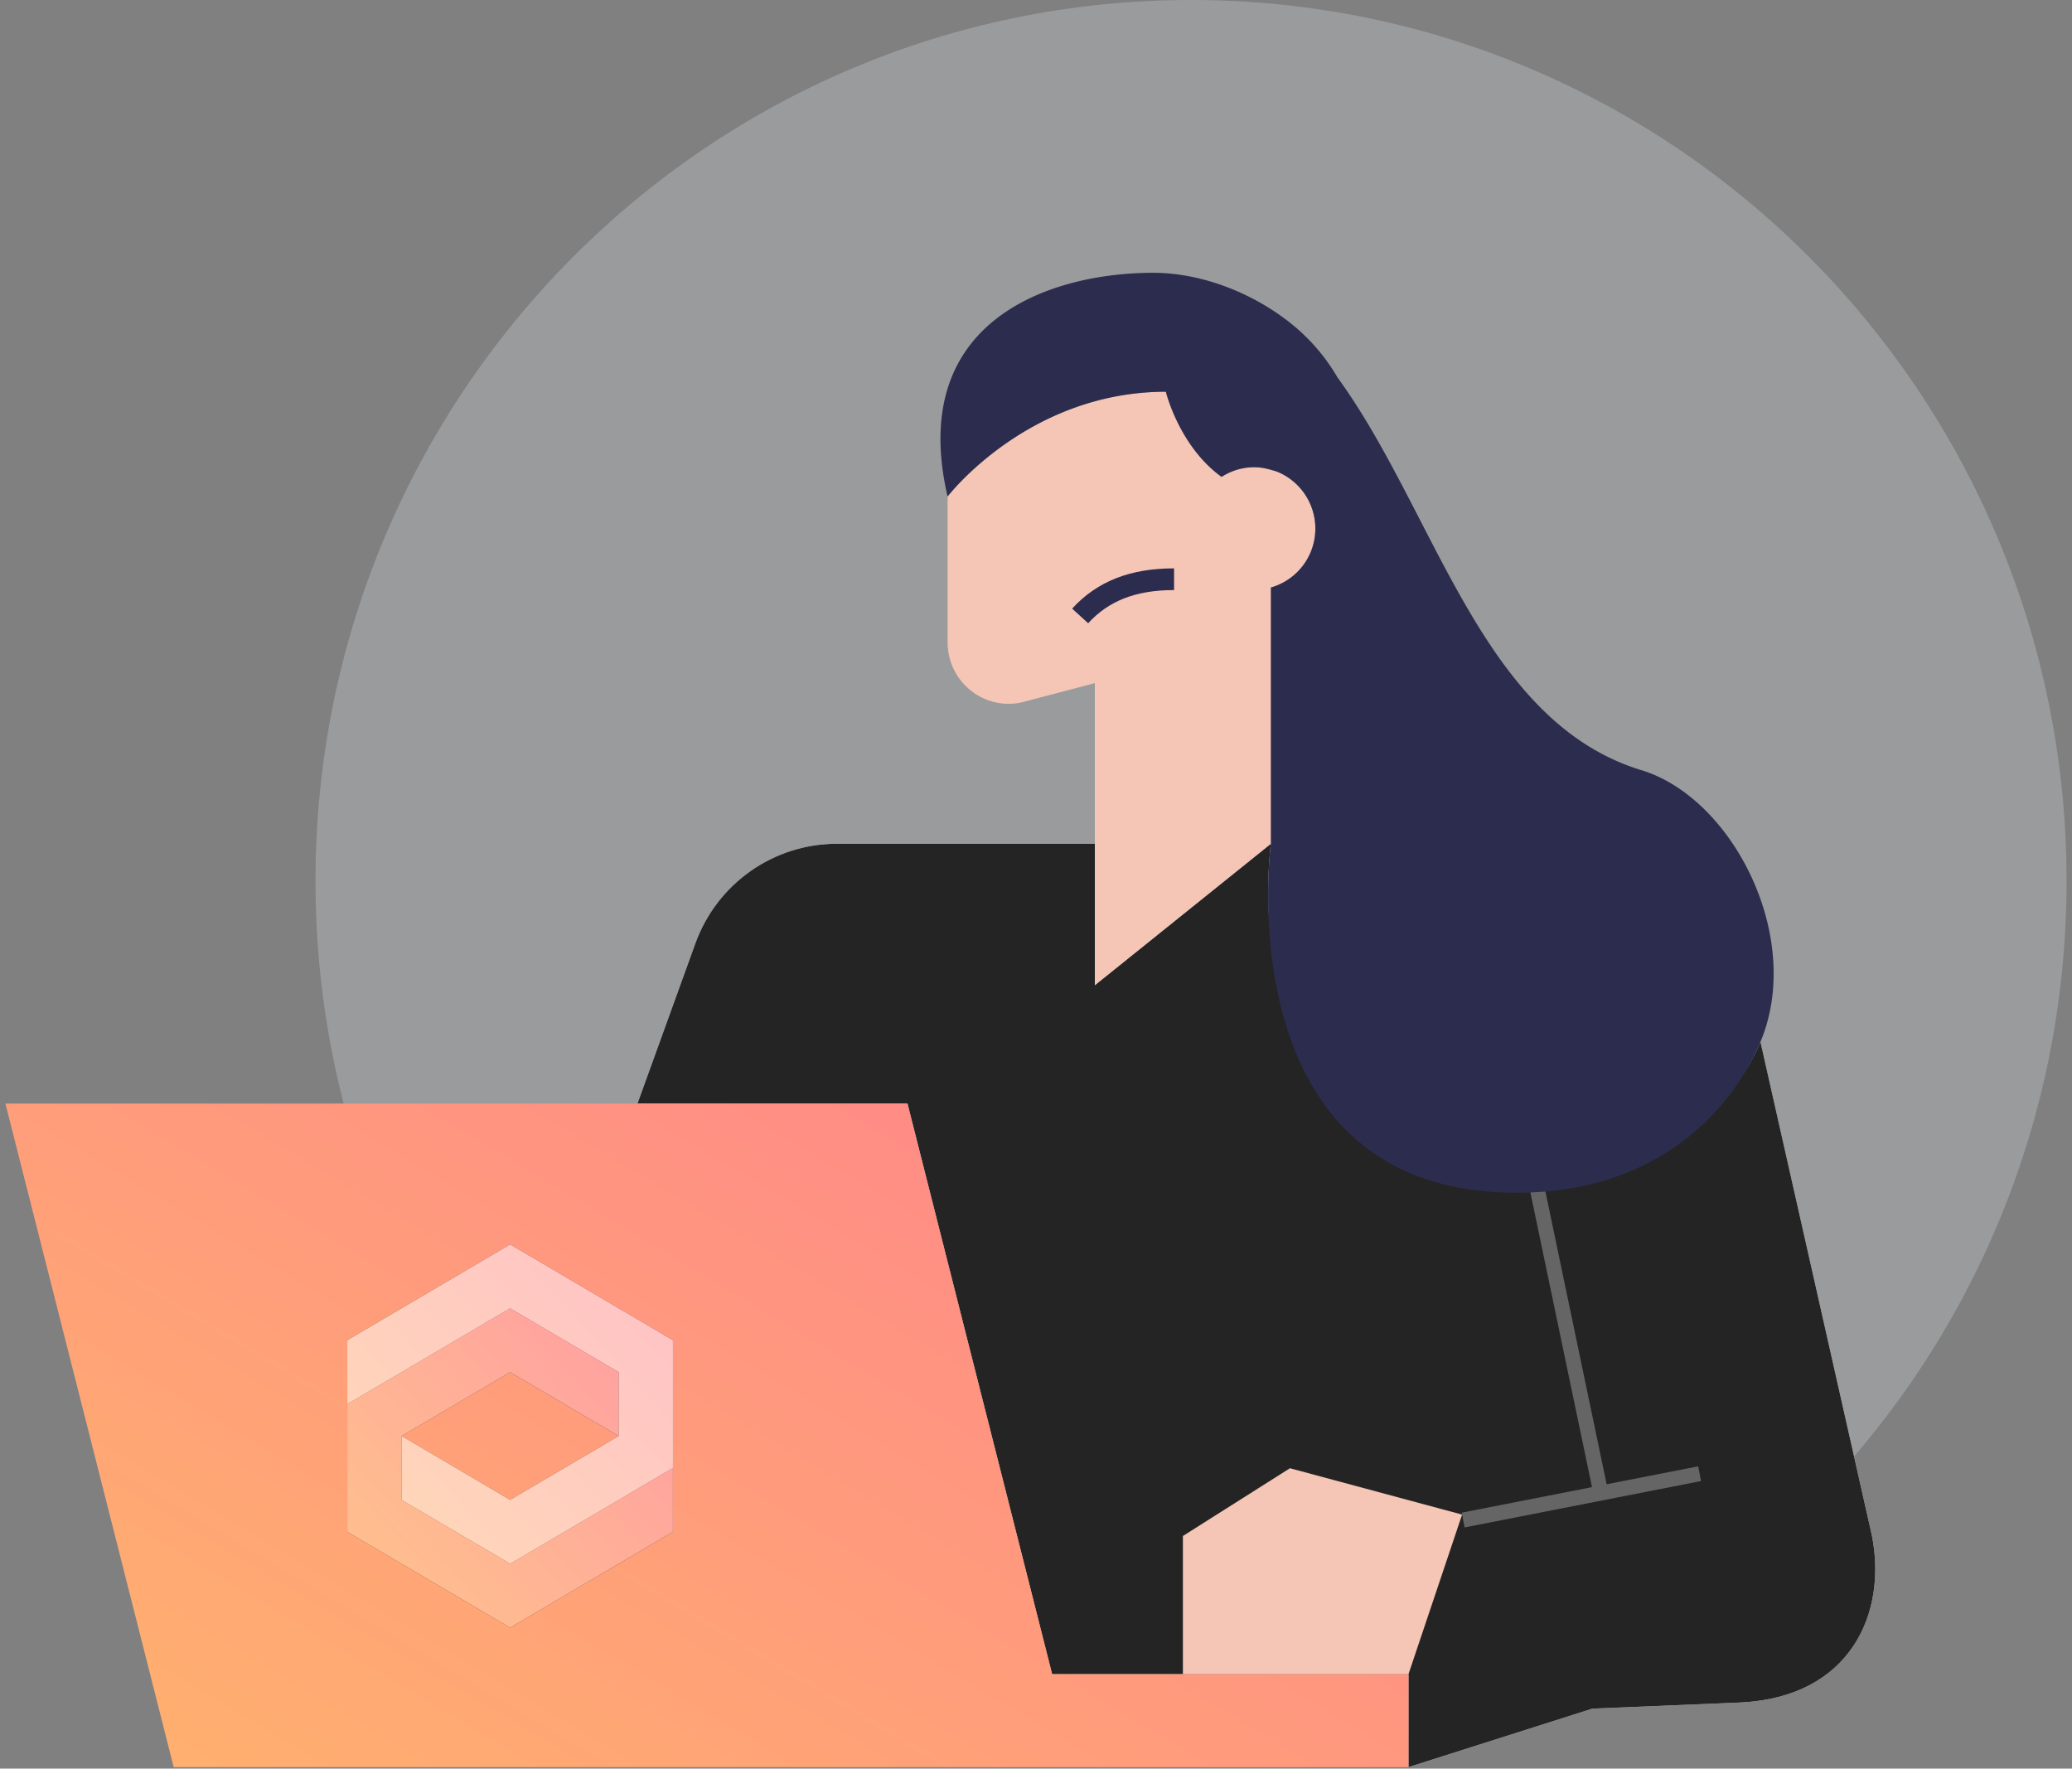 <svg width="191" height="163" viewBox="0 0 191 163" fill="none" xmlns="http://www.w3.org/2000/svg"><rect x="0" y="0" width="191" height="163" fill="#808080" stroke="none"/><path fill-rule="evenodd" clip-rule="evenodd" d="M190.5 81.2c0 44.848-36.134 81.196-80.708 81.196S29.083 126.048 29.083 81.2c0-44.846 36.135-81.2 80.709-81.2C154.366 0 190.5 36.354 190.5 81.2z" fill="#DDE4E9" fill-opacity=".272"/><path d="M172.542 141.462l-10.26-45.44c-2.691 6.433-9.288 11.674-20.795 12.195-28.645 1.294-24.36-30.256-24.333-30.451h-.01l-16.219 13.033V77.765H77.14c-5.836 0-11.049 3.668-13.043 9.19l-5.335 14.755h24.89l13.335 52.59h32.85v8.565l16.952-5.391 13.689-.568c10.076-.502 13.527-8.201 12.064-15.444z" fill="#fff"/><path d="M172.542 141.462l-10.26-45.44c-2.691 6.433-9.288 11.674-20.795 12.195-28.645 1.294-24.36-30.256-24.333-30.451h-.01l-16.219 13.033V77.765H77.14c-5.836 0-11.049 3.668-13.043 9.19l-5.335 14.755h24.89l13.335 52.59h32.85v8.565l16.952-5.391 13.689-.568c10.076-.502 13.527-8.201 12.064-15.444z" fill="#242424"/><path fill-rule="evenodd" clip-rule="evenodd" d="M117.831 43.516c-.216-.093-.448-.15-.676-.216a5.562 5.562 0 00-1.536-.24c-1.11 0-2.14.334-3.013.893-3.92-2.834-5.135-7.848-5.135-7.848-12.724 0-20.12 9.656-20.12 9.656v13.435c0 3.645 3.371 6.346 6.902 5.521l6.671-1.756V90.8l16.219-13.034.012-.009v-23.61c.009-.004.02-.007.031-.01a5.64 5.64 0 004.063-5.413 5.662 5.662 0 00-3.418-5.207z" fill="#F5C5B6"/><path fill-rule="evenodd" clip-rule="evenodd" d="M96.987 154.3L83.65 101.71H.5l15.51 61.154h113.826V154.3h-32.85z" fill="url(#paint0_linear)"/><path fill-rule="evenodd" clip-rule="evenodd" d="M118.909 135.318l-9.869 6.246V154.3h20.796l4.942-14.709-15.869-4.273z" fill="#F5C5B6"/><path fill-rule="evenodd" clip-rule="evenodd" d="M135.008 140.773l-.263-1.36 21.796-4.273.263 1.36-21.796 4.273z" fill="#656565"/><path fill-rule="evenodd" clip-rule="evenodd" d="M146.932 137.915l-7.716-36.894 1.344-.289 7.717 36.894-1.345.289z" fill="#656565"/><path fill-rule="evenodd" clip-rule="evenodd" d="M151.323 70.988c-14.807-4.515-18.925-23.69-28.033-36.205a17.838 17.838 0 00-4.581-5.2l-.03-.028v.004c-3.479-2.672-8.049-4.416-12.383-4.416-9.514 0-22.705 4.412-18.945 20.618 0 0 7.397-9.656 20.121-9.656 0 0 1.215 5.014 5.135 7.848a5.572 5.572 0 013.014-.893c.535 0 1.043.1 1.535.24.228.066.46.123.676.216a5.662 5.662 0 013.419 5.207 5.641 5.641 0 01-4.063 5.413c-.011.002-.022.006-.032.009v23.611l-.002.01c-.027.195-4.416 33.414 24.228 32.12 11.507-.522 18.209-7.432 20.9-13.864 4.026-9.627-2.548-22.47-10.959-25.034z" fill="#2C2C4E"/><path fill-rule="evenodd" clip-rule="evenodd" d="M52 135.306l.004-.002.002-.001a.038.038 0 00-.005.003zM52.01 135.301v-.001l.009-.005a.112.112 0 00-.01.006z" fill="#2B2C2A"/><path fill-rule="evenodd" clip-rule="evenodd" d="M57.028 132.35l-5.005 2.945-.01.006-.005.003-.012.007-.001.001h-.001c-.002.001-.002.001 0 0l.001-.001-4.972 2.926c-6.159-3.626-4.103-2.416-10.005-5.888l10.006-5.887c6.18 3.639 3.824 2.252 10.004 5.888zm-25.012-8.831c-.001 14.101.002 4.693 0 17.661 11.573 6.808 3.481 2.051 15.007 8.831l15.008-8.831c0-14.1-.002-4.692 0-17.661-11.668-6.863-3.556-2.094-15.008-8.83l-15.007 8.83z" fill="#2B2C2A"/><path fill-rule="evenodd" clip-rule="evenodd" d="M47.023 150.011l15.007-8.83.001-5.888-15.007 8.83-10.006-5.886v-5.887l10.006-5.888c6.149 3.621 3.845 2.265 10.004 5.888v-5.887l-10.006-5.887-15.007 8.831c.002 7.235.002 4.566.001 11.773 11.573 6.808 3.481 2.051 15.007 8.831z" fill="url(#paint1_linear)"/><path opacity=".2" fill-rule="evenodd" clip-rule="evenodd" d="M47.023 150.011l15.007-8.83.001-5.888-15.007 8.83-10.006-5.886v-5.887l10.006-5.888c6.149 3.621 3.845 2.265 10.004 5.888v-5.887l-10.006-5.887-15.007 8.831c.002 7.235.002 4.566.001 11.773 11.573 6.808 3.481 2.051 15.007 8.831z" fill="#fff"/><path fill-rule="evenodd" clip-rule="evenodd" d="M47.023 120.576l10.007 5.886-.001 5.888-10.006 5.887c-6.147-3.619-3.88-2.285-10.004-5.888v5.888l10.006 5.886 15.007-8.83c-.002-7.236-.002-4.567 0-11.774-11.668-6.863-3.556-2.094-15.008-8.83l-15.007 8.83v5.887l15.006-8.83z" fill="url(#paint2_linear)"/><path opacity=".5" fill-rule="evenodd" clip-rule="evenodd" d="M47.023 120.576l10.007 5.886-.001 5.888-10.006 5.887c-6.147-3.619-3.88-2.285-10.004-5.888v5.888l10.006 5.886 15.007-8.83c-.002-7.236-.002-4.567 0-11.774-11.668-6.863-3.556-2.094-15.008-8.83l-15.007 8.83v5.887l15.006-8.83z" fill="#fff"/><path d="M99.57 56.766c2.095-2.292 4.875-3.383 8.657-3.383" stroke="#2C2C4E" stroke-width="2"/><defs><linearGradient id="paint0_linear" x1="-9.499" y1="157.636" x2="44.838" y2="66.85" gradientUnits="userSpaceOnUse"><stop stop-color="#FFB36D"/><stop offset="1" stop-color="#F88"/></linearGradient><linearGradient id="paint1_linear" x1="59.17" y1="126.213" x2="35.393" y2="148.052" gradientUnits="userSpaceOnUse"><stop stop-color="#FF8989"/><stop offset="1" stop-color="#FFB170"/></linearGradient><linearGradient id="paint2_linear" x1="59.171" y1="120.325" x2="35.394" y2="142.165" gradientUnits="userSpaceOnUse"><stop stop-color="#FF8989"/><stop offset="1" stop-color="#FFB170"/></linearGradient></defs></svg>